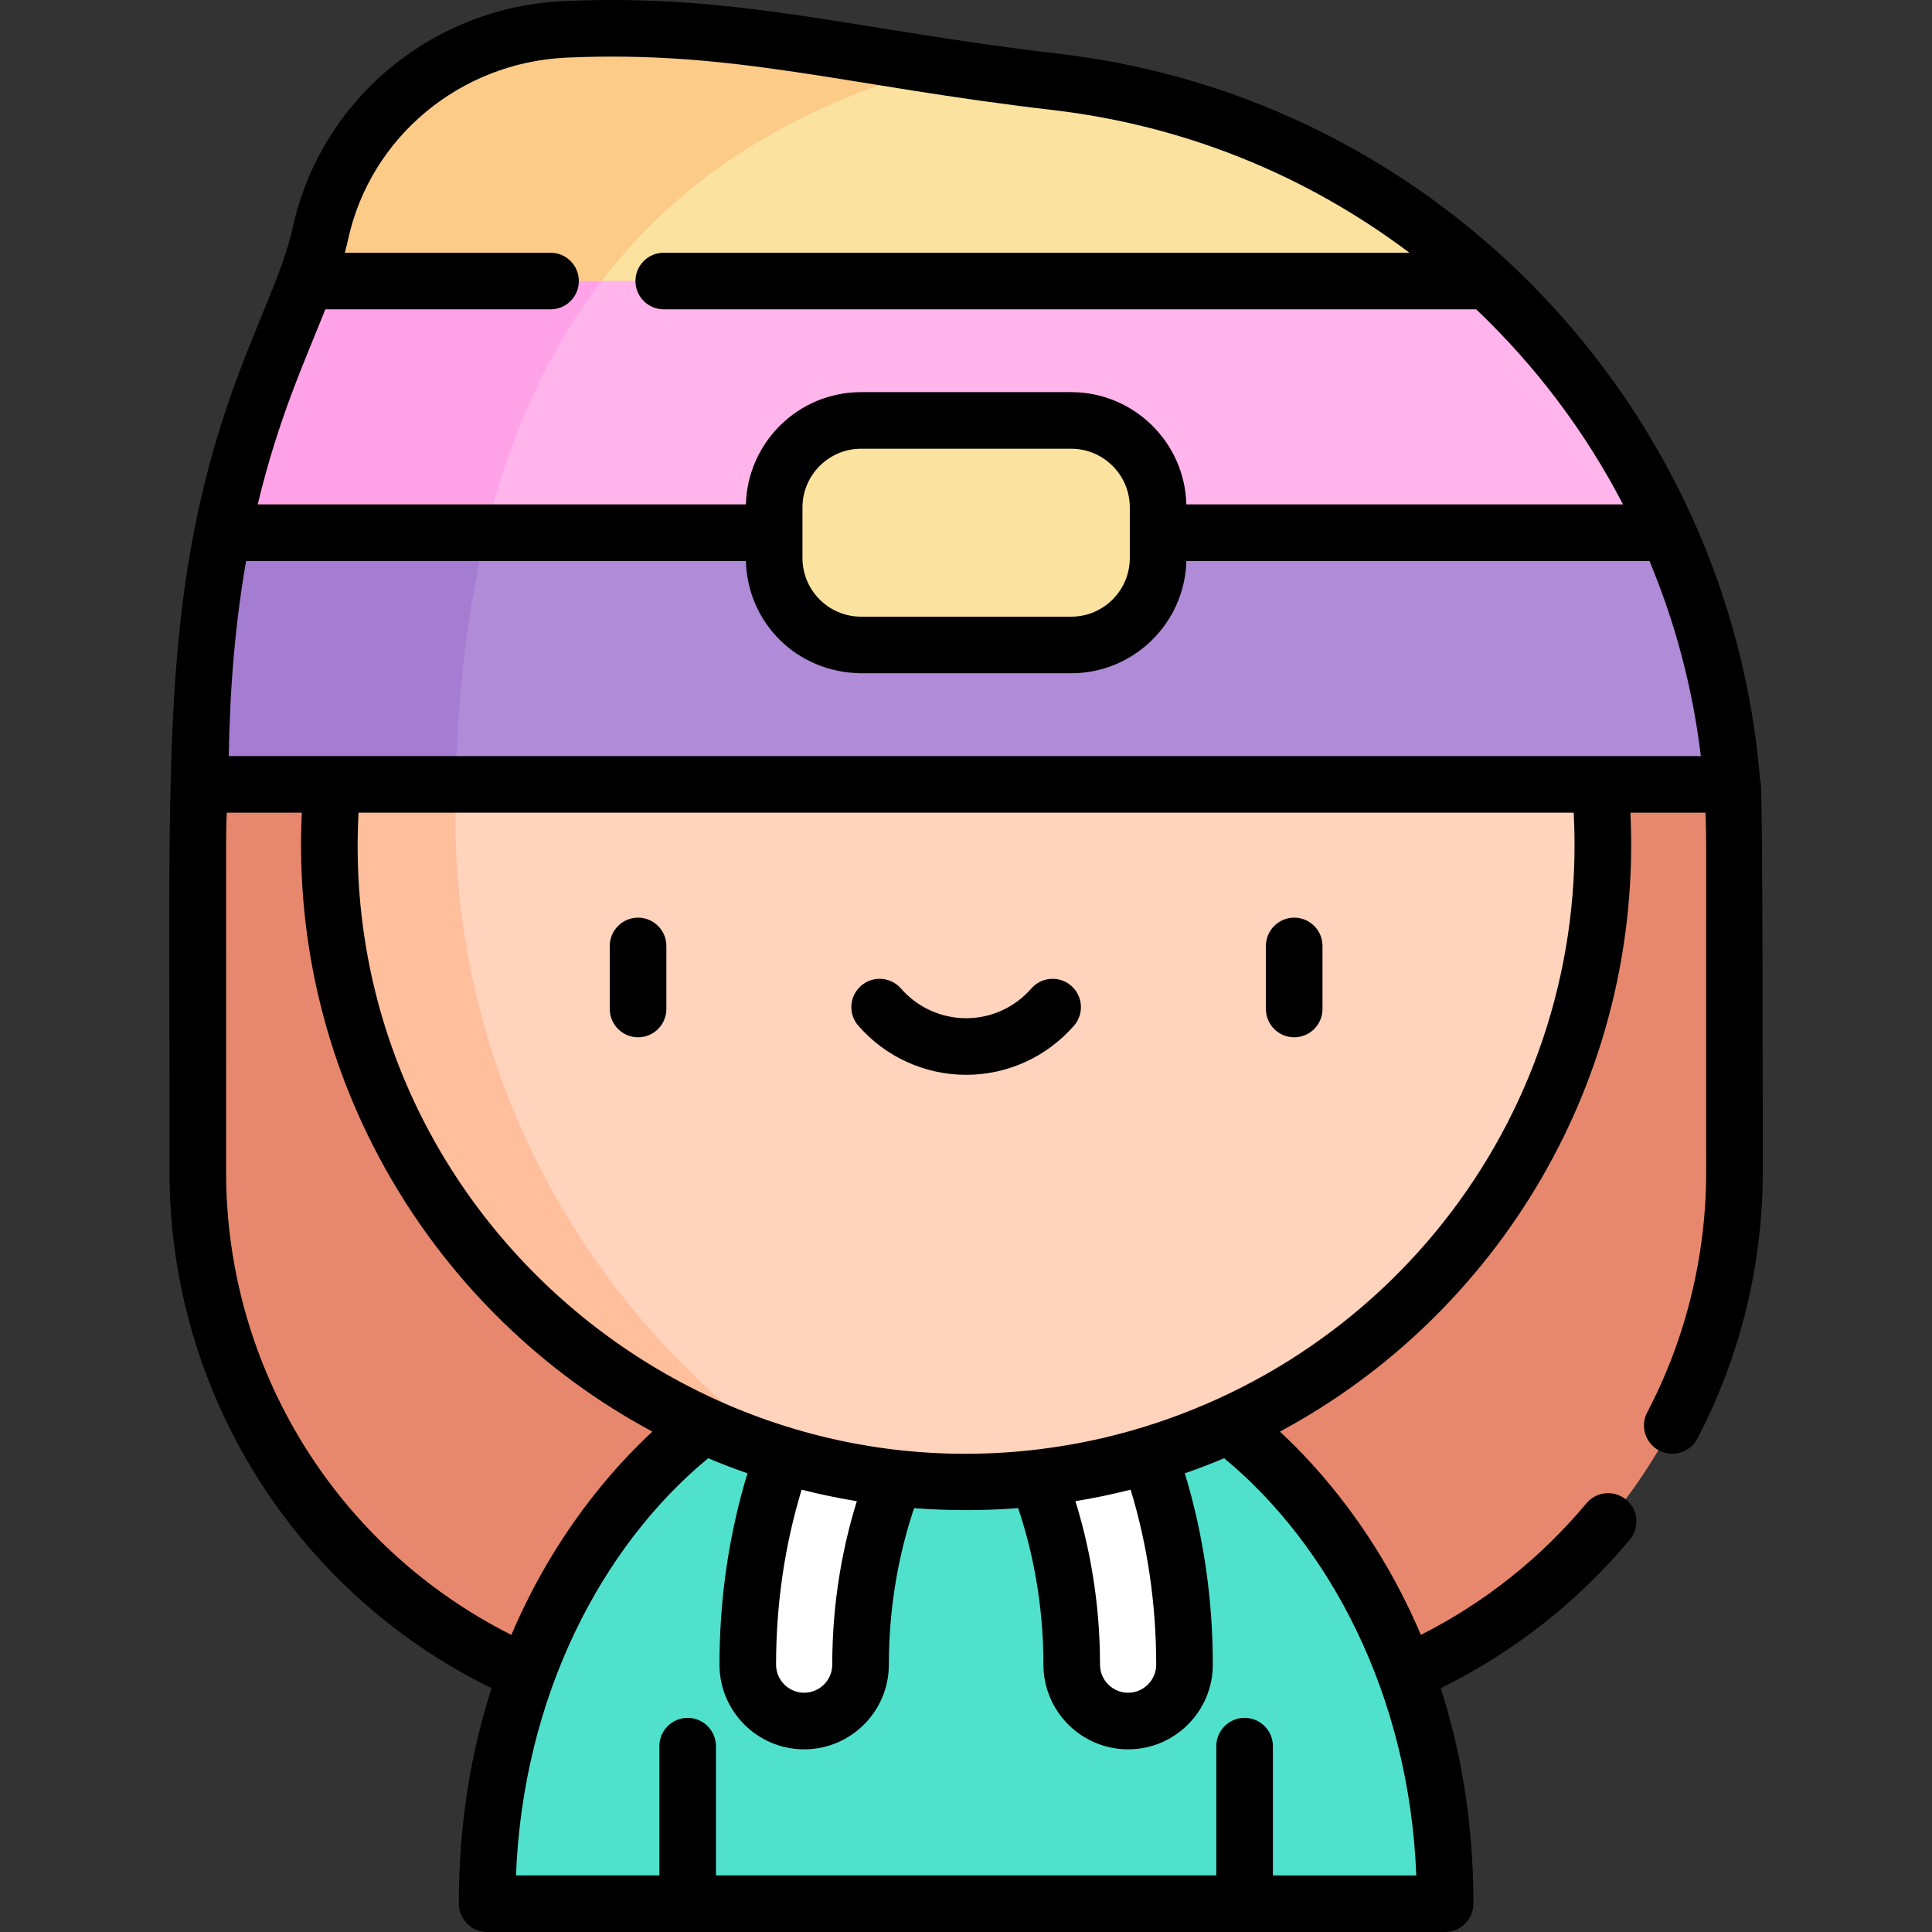 <svg id="Capa_1" enable-background="new 0 0 512 512" height="512" viewBox="0 0 512 512" width="512" xmlns="http://www.w3.org/2000/svg"><rect x="0" y="0" width="512" height="512" fill="#333333" stroke="none"/><g><g><path d="m442.037 141.146-186.037 40.956-197.056-40.956c6.287-31.612 16.12-50.601 22.078-66.702l174.978-22.989 138.145 22.989c20.155 18.641 36.544 41.307 47.892 66.702z" fill="#ffb5ec"/><path d="m459.631 223.928v86.697c0 79.922-64.779 144.711-144.701 144.711h-117.86c-79.912 0-144.701-64.789-144.701-144.711v-86.697c0-5.41.209-10.78.638-16.08l202.993-25.746 202.994 25.746c.428 5.3.637 10.67.637 16.08z" fill="#e7886e"/><path d="m382.947 504.5c0-87.538-57.504-126.714-57.504-126.714h-138.886s-57.504 39.177-57.504 126.714z" fill="#50e1cd"/><path d="m213.072 456.087c-8.253 0-14.944-6.691-14.944-14.944 0-54.14 25.03-86.955 26.096-88.326 5.066-6.516 14.455-7.69 20.971-2.625 6.495 5.05 7.683 14.396 2.673 20.909-.18.24-5.126 6.891-9.986 18.704-4.5 10.938-9.864 28.723-9.864 51.338-.002 8.253-6.693 14.944-14.946 14.944z" fill="#fff"/><path d="m298.928 456.087c8.253 0 14.944-6.691 14.944-14.944 0-54.14-25.03-86.955-26.096-88.326-5.066-6.516-14.455-7.69-20.971-2.625-6.495 5.05-7.683 14.396-2.673 20.909.18.24 5.126 6.891 9.986 18.704 4.5 10.938 9.864 28.723 9.864 51.338.002 8.253 6.693 14.944 14.946 14.944z" fill="#fff"/><path d="m88.001 207.847c-.5 5.292-.767 10.653-.767 16.076 0 93.207 75.559 168.766 168.766 168.766s168.766-75.559 168.766-168.766c0-5.423-.266-10.784-.767-16.076l-167.999-25.745z" fill="#ffd3bc"/><path d="m169.321 62.844-88.299 11.6c-5.958 16.1-15.791 35.089-22.078 66.701l66.867 13.897c7.08-38.359 21.517-68.993 43.51-92.198z" fill="#ffa2e7"/><path d="m279.702 21.661c-17.037-1.983-34.053-4.194-50.91-7.333-18.182-3.387-37.65-5.848-56.41-6.586-7.711-.319-15.303-.329-22.636 0-31.264 1.405-58.193 23.473-64.868 54.059-.907 4.135-2.232 8.279-3.856 12.643h313.123c-30.865-28.543-70.547-47.672-114.443-52.783z" fill="#fbe29f"/><path d="m120.668 216.372c0-4.602.076-9.121.222-13.565l-32.888 5.04c-.5 5.292-.767 10.653-.767 16.076 0 77.466 52.197 142.735 123.336 162.572-54.424-37.895-89.903-99.97-89.903-170.123z" fill="#ffbe9c"/><path d="m458.994 207.847h-405.988c0-27.328 2.411-48.997 5.938-66.702h383.093c9.226 20.654 15.114 43.12 16.957 66.702z" fill="#b08bd7"/><path d="m283.838 111.39h-55.676c-12.724 0-23.038 10.314-23.038 23.038v13.435c0 12.723 10.314 23.038 23.038 23.038h55.676c12.724 0 23.038-10.314 23.038-23.038v-13.435c0-12.723-10.315-23.038-23.038-23.038z" fill="#fbe29f"/><path d="m128.793 141.146h-69.849c-3.527 17.704-5.938 39.374-5.938 66.702h67.757c.497-24.561 3.163-46.778 8.03-66.702z" fill="#a47cd1"/><path d="m248.752 17.641c-6.672-.99-13.329-2.078-19.961-3.312-18.182-3.387-37.65-5.848-56.41-6.585-7.711-.319-15.303-.329-22.636 0-31.264 1.405-58.193 23.472-64.868 54.059-.907 4.135-2.232 8.279-3.856 12.643h78.411c21.022-27.428 50.706-46.247 89.32-56.805z" fill="#fccb88"/></g><g><path d="m169.094 274.893c4.142 0 7.499-3.358 7.499-7.499v-16.707c0-4.142-3.358-7.499-7.499-7.499-4.142 0-7.499 3.358-7.499 7.499v16.707c-.001 4.141 3.357 7.499 7.499 7.499z"/><path d="m342.978 274.893c4.142 0 7.499-3.358 7.499-7.499v-16.707c0-4.142-3.358-7.499-7.499-7.499-4.142 0-7.499 3.358-7.499 7.499v16.707c0 4.141 3.357 7.499 7.499 7.499z"/><path d="m256.036 284.838c10.953 0 21.368-4.744 28.576-13.015 2.721-3.122 2.396-7.86-.727-10.581-3.122-2.721-7.86-2.396-10.581.727-4.359 5.002-10.653 7.87-17.268 7.87s-12.909-2.868-17.268-7.87c-2.721-3.123-7.458-3.448-10.581-.727s-3.448 7.458-.727 10.581c7.208 8.271 17.623 13.015 28.576 13.015z"/><path d="m436.528 374.28c-1.924 3.668-.511 8.201 3.157 10.125s8.2.51 10.125-3.157c11.344-21.622 17.341-46.039 17.341-70.61 0-.1.07-110.698-.663-103.38-7.767-99.239-85.204-181.289-185.887-193.011-54.451-6.337-84.671-16.042-131.149-13.96-34.945 1.57-64.493 26.222-71.852 59.941-3.999 18.241-17.868 38.791-25.961 79.479v.001s0 .001 0 .001c-8.494 42.641-6.534 87.432-6.719 170.929 0 58.359 33.279 111.274 85.349 136.741-5.233 16.236-8.67 35.223-8.67 57.12 0 4.142 3.358 7.499 7.499 7.499h253.876c4.142 0 7.499-3.358 7.499-7.499 0-21.897-3.437-40.884-8.67-57.12 19.174-9.405 36.403-22.908 50.129-39.379 2.652-3.182 2.221-7.911-.96-10.562-3.182-2.651-7.911-2.221-10.562.96-12.06 14.473-27.111 26.415-43.861 34.861-11.437-26.943-27.333-44.599-37.372-53.866 57.619-30.869 96.263-93.419 92.901-164.025h19.89c.326 7.493.125 5.222.186 95.27-.001 22.154-5.404 44.16-15.626 63.642zm-350.307-292.305h59.68c4.142 0 7.499-3.358 7.499-7.499s-3.358-7.499-7.499-7.499h-54.513c.323-1.205.61-2.382.865-3.543 5.913-27.092 29.711-46.897 57.873-48.162 44.676-2.006 73.879 7.489 128.743 13.874 34.621 4.031 66.974 17.012 94.641 37.831h-197.61c-4.142 0-7.499 3.358-7.499 7.499s3.358 7.499 7.499 7.499h215.305c15.853 15.092 28.901 32.432 38.912 51.698h-115.719c-.416-16.465-13.955-29.753-30.526-29.753h-55.672c-16.76 0-30.114 13.467-30.526 29.753h-129.368c5.423-22.775 12.647-38.4 17.915-51.698zm213.187 65.914c0 8.567-6.97 15.537-15.537 15.537h-55.671c-8.611 0-15.537-7.011-15.537-15.537 0-4.698 0-8.735 0-13.434 0-8.549 6.984-15.537 15.537-15.537h55.671c8.514 0 15.537 6.916 15.537 15.537zm-239.49 162.75c.061-90.845-.141-87.773.186-95.27h19.89c-3.42 70.116 34.951 132.978 92.901 164.025-10.04 9.266-25.936 26.924-37.374 53.869-46.177-23.204-75.603-70.513-75.603-122.624zm357.132-95.27c4.094 78.704-48.721 147.829-124.664 165.698-104.337 24.129-203.128-58.805-197.365-165.698zm-110.646 225.779c0 4.105-3.339 7.444-7.444 7.444s-7.444-3.339-7.444-7.444c0-17.532-3.092-32.315-6.52-43.317 4.925-.812 9.807-1.823 14.636-3.053 4.496 14.801 6.772 30.367 6.772 46.37zm-93.965-46.37c4.828 1.23 9.71 2.24 14.635 3.053-3.427 11.002-6.519 25.785-6.519 43.317 0 4.105-3.339 7.444-7.444 7.444s-7.444-3.339-7.444-7.444c0-16.003 2.276-31.569 6.772-46.37zm124.893 102.223v-34.255c0-4.142-3.358-7.499-7.499-7.499-4.142 0-7.499 3.358-7.499 7.499v34.255h-132.595v-34.255c0-4.142-3.358-7.499-7.499-7.499-4.142 0-7.499 3.358-7.499 7.499v34.255h-37.997c1.861-47.566 22.753-87.3 50.927-110.554 3.438 1.449 6.912 2.772 10.414 3.994-4.922 16.209-7.416 33.229-7.416 50.707 0 12.375 10.068 22.443 22.443 22.443s22.443-10.068 22.443-22.443c0-17.224 3.308-31.432 6.696-41.481 9.226.708 18.335.709 27.572 0 3.388 10.05 6.697 24.258 6.697 41.481 0 12.375 10.068 22.443 22.443 22.443s22.443-10.068 22.443-22.443c0-17.478-2.494-34.498-7.416-50.707 3.502-1.222 6.977-2.545 10.414-3.994 27.789 22.935 49.048 62.527 50.927 110.555h-37.999zm-276.715-296.631c.314-18.835 1.83-35.862 4.603-51.698h132.454c.408 16.173 13.259 29.531 30.526 29.753h55.671c16.61 0 30.112-13.339 30.526-29.753h122.733c6.909 16.553 11.472 33.891 13.608 51.698-22.871 0-367.296 0-390.121 0z"/></g></g></svg>